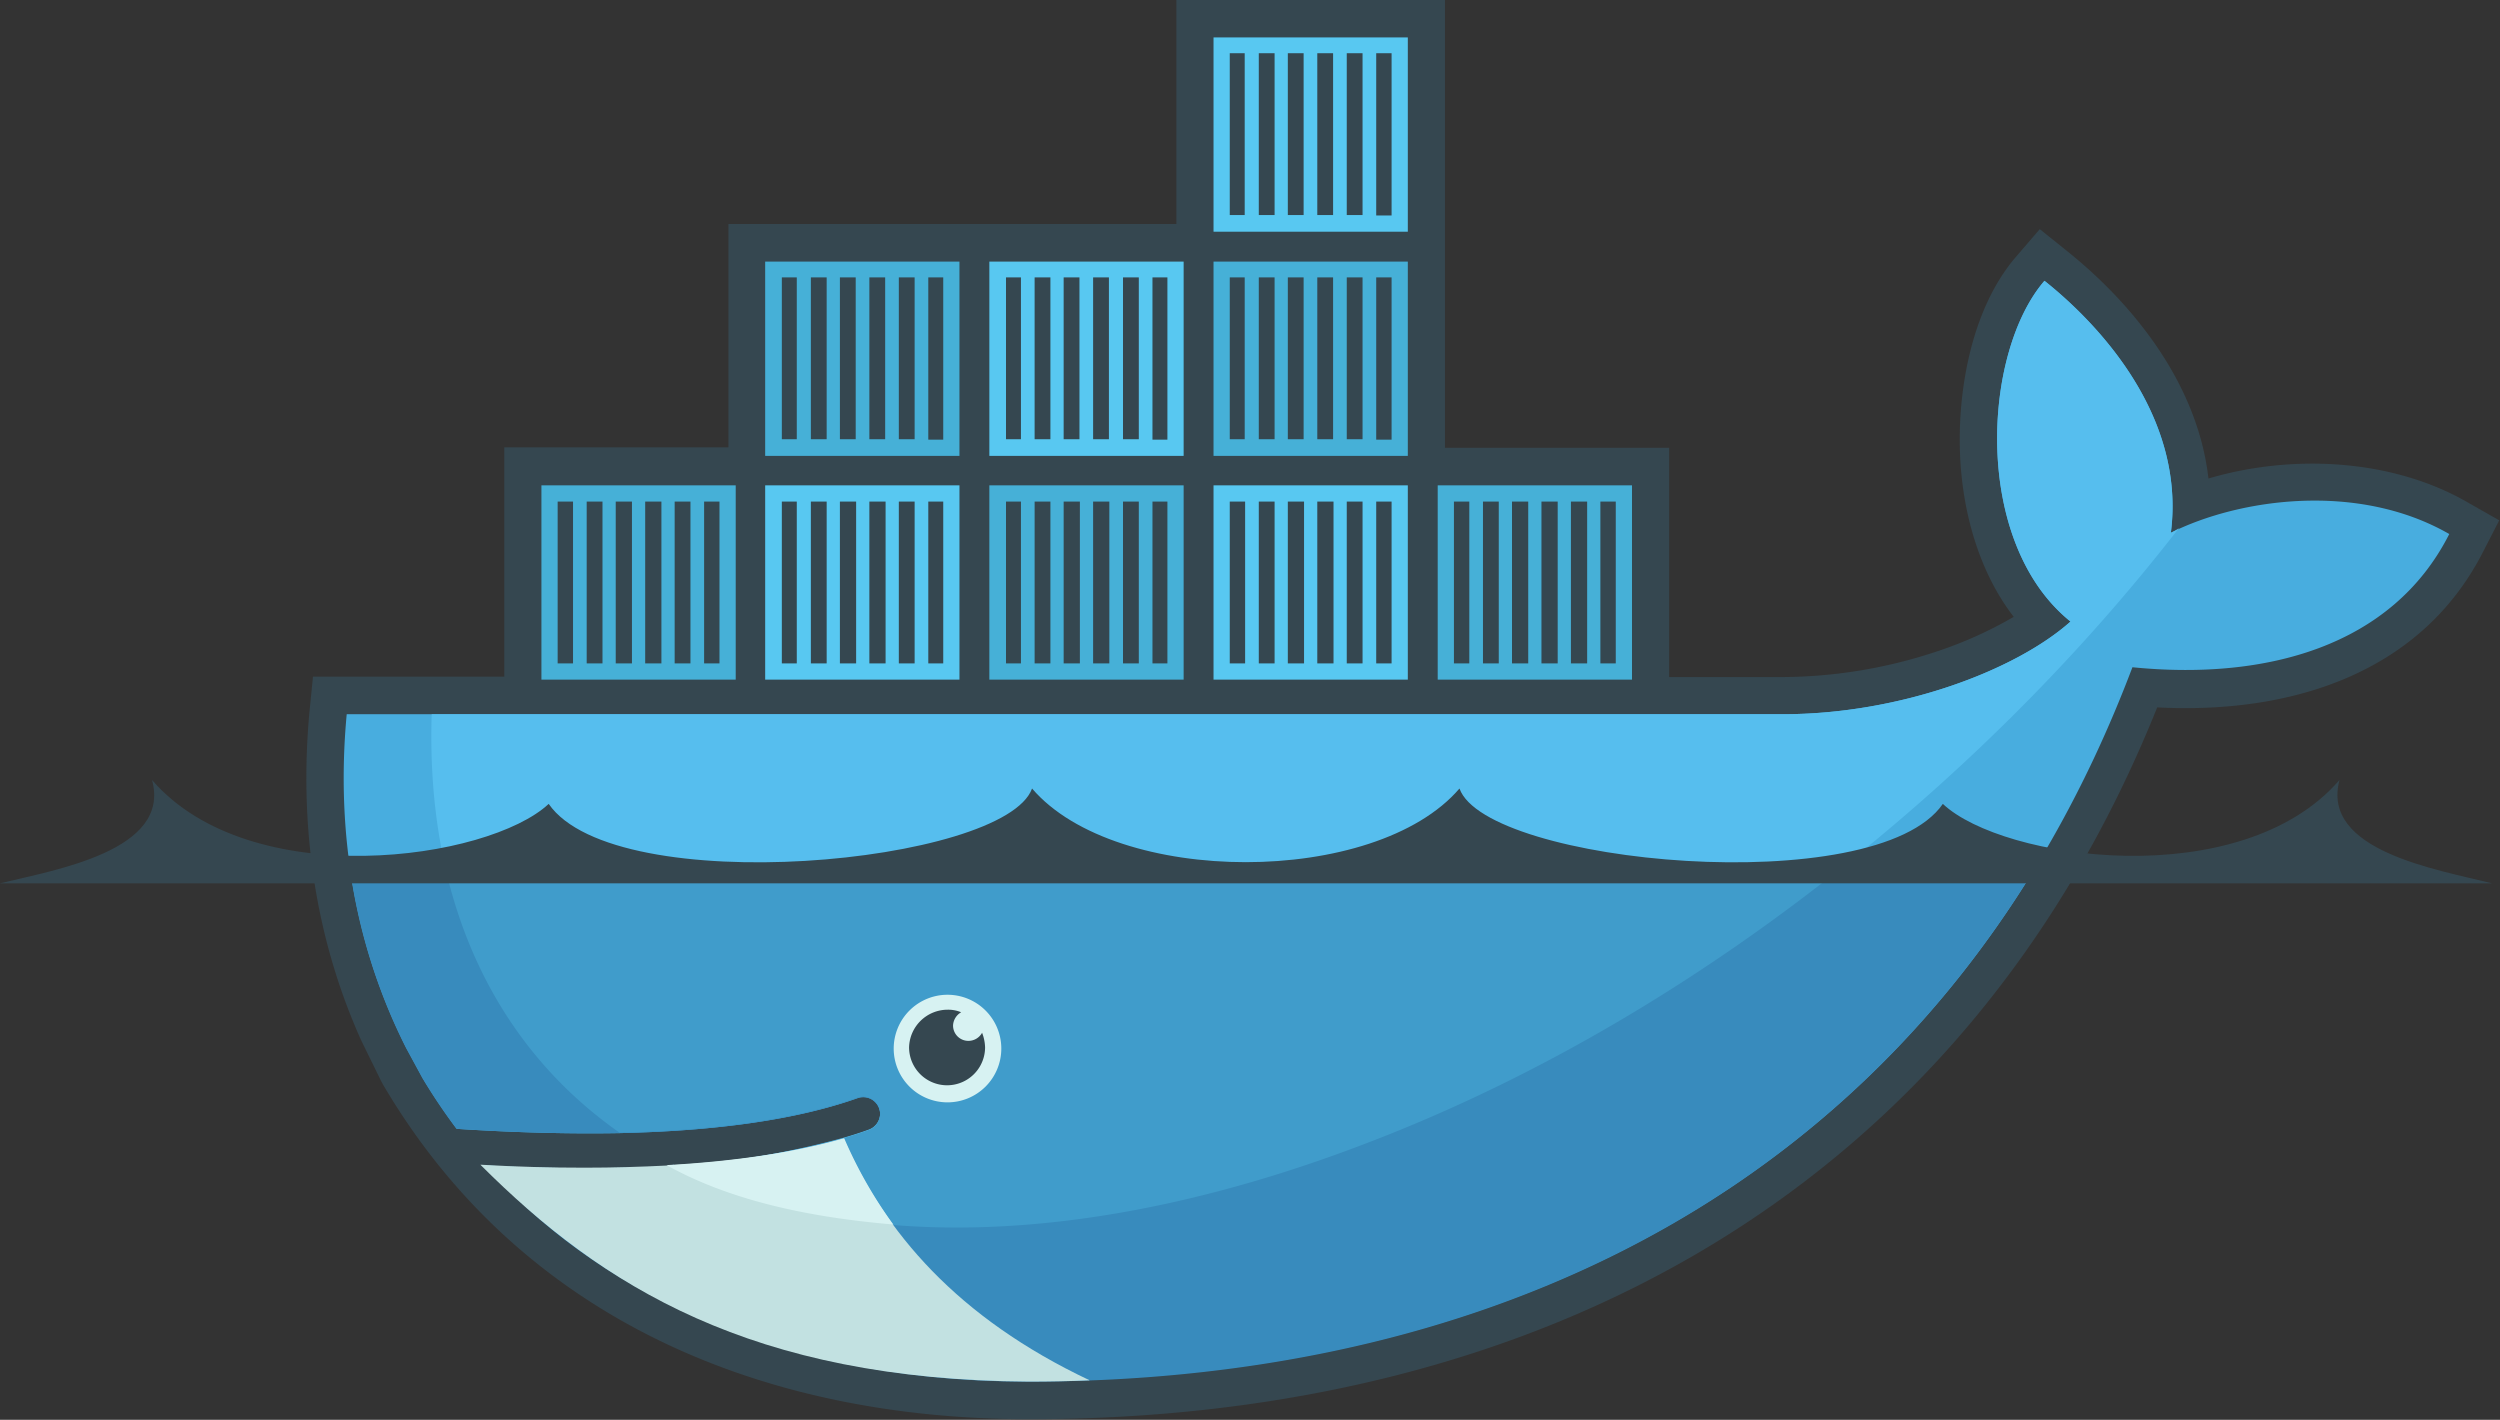 <?xml version="1.0" encoding="UTF-8" standalone="no"?>
<svg
   xmlns:dc="http://purl.org/dc/elements/1.1/"
   xmlns:cc="http://creativecommons.org/ns#"
   xmlns:rdf="http://www.w3.org/1999/02/22-rdf-syntax-ns#"
   xmlns:svg="http://www.w3.org/2000/svg"
   xmlns="http://www.w3.org/2000/svg"
   xmlns:sodipodi="http://sodipodi.sourceforge.net/DTD/sodipodi-0.dtd"
   xmlns:inkscape="http://www.inkscape.org/namespaces/inkscape"
   id="Ebene_1"
   data-name="Ebene 1"
   width="704.332"
   height="400"
   viewBox="0 0 704.332 400"
   version="1.1"
   sodipodi:docname="moby-dock.svg"
   inkscape:version="0.92.2 5c3e80d, 2017-08-06">
  <rect x="0" y="0" width="704.332" height="400" fill="#333333" stroke="none"/>
  <sodipodi:namedview
     pagecolor="#ffffff"
     bordercolor="#666666"
     borderopacity="1"
     objecttolerance="10"
     gridtolerance="10"
     guidetolerance="10"
     inkscape:pageopacity="0"
     inkscape:pageshadow="2"
     inkscape:window-width="1916"
     inkscape:window-height="1021"
     id="namedview158"
     showgrid="false"
     inkscape:zoom="0.39333333"
     inkscape:cx="304.1695"
     inkscape:cy="149.19999"
     inkscape:window-x="0"
     inkscape:window-y="57"
     inkscape:window-maximized="0"
     inkscape:current-layer="Ebene_1" />
  <defs
     id="defs4">
    <style
       id="style2">.cls-1{fill:#354750;}.cls-2{fill:#48addf;}.cls-3{fill:#56beee;}.cls-4{fill:#388bbd;}.cls-5{fill:#409ccb;}.cls-6{fill:#c2e1e1;}.cls-7{fill:#d7f2f2;}.cls-8{fill:#46b0d7;}.cls-9{fill:#58c8f1;}</style>
  </defs>
  <title
     id="title6">docker</title>
  <g
     id="image"
     transform="matrix(1.203,0,0,1.203,-7.22,-140.554)">
    <path
       id="background"
       class="cls-1"
       d="m 344.4,221.7 h 52.5 v 53.7 h 26.5 a 115.958,115.958 0 0 0 36.5,-6.1 95.711,95.711 0 0 0 17.7,-8 c -7.4,-9.6 -11.2,-21.9 -12.3,-33.9 -1.5,-16.4 1.8,-37.7 12.9,-50.5 l 5.5,-6.4 6.6,5.3 c 16.5,13.3 30.5,31.9 32.9,53.1 20,-5.9 43.4,-4.5 60.9,5.7 l 7.2,4.1 -3.8,7.4 c -14.8,29 -45.9,38 -76.3,36.4 C 465.8,395.6 366.9,449.2 247,449.2 185,449.2 128.2,426 95.8,371 l -0.5,-0.9 -4.7,-9.6 C 79.7,336.3 76,309.8 78.5,283.3 l 0.8,-8 h 44.8 v -53.7 h 52.5 v -52.3 h 104.9 v -52.5 h 62.9 v 104.9"
       inkscape:connector-curvature="0"
       style="fill:#354750" />
    <g
       id="whale">
      <path
         id="body"
         class="cls-2"
         d="m 514.4,241.6 c 3.5,-27.3 -16.9,-48.9 -29.6,-59 -14.6,16.9 -16.9,61.3 6.1,79.8 -12.8,11.4 -39.8,21.7 -67.4,21.7 H 87.2 c -2.7,28.8 2.4,55.4 14,78.2 l 3.8,7 a 137.346,137.346 0 0 0 8,11.9 v 0 c 13.9,0.9 26.5,1.2 38.2,1 v 0 c 22.9,-0.5 41.6,-3.2 55.7,-8.2 a 4.016,4.016 0 0 1 2.6,7.6 c -1.9,0.7 -3.8,1.3 -5.9,1.9 v 0 a 183.965,183.965 0 0 1 -38.5,6.3 c 0.9,0 -1,0.1 -1,0.1 -0.5,0 -1.2,0.1 -1.7,0.1 -6.1,0.3 -12.7,0.4 -19.4,0.4 -7.4,0 -14.6,-0.1 -22.6,-0.6 l -0.2,0.1 c 28,31.5 71.9,50.3 126.7,50.3 116.2,0 214.8,-51.5 258.5,-167.1 31,3.1 60.8,-4.7 74.2,-31.2 -21.4,-12.3 -49.2,-8.3 -65.2,-0.3"
         inkscape:connector-curvature="0"
         style="fill:#48addf" />
      <path
         id="highlight"
         class="cls-3"
         d="m 514.4,241.6 c 3.5,-27.3 -16.9,-48.9 -29.6,-59 -14.6,16.9 -16.9,61.3 6.1,79.8 -12.8,11.4 -39.8,21.7 -67.4,21.7 H 107.1 c -1.4,44.1 15,77.7 44,97.9 v 0 c 22.9,-0.5 41.6,-3.2 55.7,-8.2 a 4.016,4.016 0 0 1 2.6,7.6 c -1.9,0.7 -3.8,1.3 -5.9,1.9 v 0 a 194.062,194.062 0 0 1 -39.6,6.6 l -0.4,-0.4 c 39.5,20.3 96.9,20.3 162.6,-5 73.7,-28.3 142.4,-82.3 190.2,-144 a 8.627,8.627 0 0 1 -1.9,1.1"
         inkscape:connector-curvature="0"
         style="fill:#56beee" />
      <path
         id="underwater"
         class="cls-4"
         d="m 87.8,319.2 a 135.371,135.371 0 0 0 13.3,43.1 l 3.8,7 a 137.346,137.346 0 0 0 8,11.9 c 13.9,0.9 26.5,1.2 38.2,1 22.9,-0.5 41.6,-3.2 55.7,-8.2 a 4.016,4.016 0 0 1 2.6,7.6 c -1.9,0.7 -3.8,1.3 -5.9,1.9 v 0 a 187.298,187.298 0 0 1 -39.5,6.4 13.401,13.401 0 0 0 -2,0.1 c -6.1,0.3 -12.6,0.6 -19.3,0.6 -7.4,0 -14.8,-0.1 -22.9,-0.6 28,31.5 72.1,50.4 127,50.4 99.5,0 186,-37.8 236.4,-121.2 H 87.8"
         inkscape:connector-curvature="0"
         style="fill:#388bbd" />
      <path
         id="underwater-highlight"
         class="cls-5"
         d="m 110.1,319.2 c 6,27.1 20.3,48.4 41,62.9 22.9,-0.5 41.6,-3.2 55.7,-8.2 a 4.016,4.016 0 0 1 2.6,7.6 c -1.9,0.7 -3.8,1.3 -5.9,1.9 v 0 a 190.385,190.385 0 0 1 -39.8,6.4 c 39.5,20.3 96.7,20 162.5,-5.3 39.8,-15.2 78.1,-38 112.4,-65.5 H 110.1"
         inkscape:connector-curvature="0"
         style="fill:#409ccb" />
      <path
         id="beard"
         class="cls-6"
         d="m 261.2,440.1 c -31.1,-14.7 -48.1,-34.8 -57.6,-56.6 -11.5,3.3 -25.4,5.4 -41.5,6.3 -6.1,0.3 -12.5,0.5 -19.2,0.5 -7.8,0 -15.8,-0.2 -24.4,-0.7 28.5,28.5 63.5,50.4 128.4,50.8 4.9,0 9.6,-0.1 14.3,-0.3"
         inkscape:connector-curvature="0"
         style="fill:#c2e1e1" />
      <path
         id="beard-highlight"
         class="cls-7"
         d="m 215.2,403.6 a 104.803,104.803 0 0 1 -11.5,-20.2 c -11.5,3.3 -25.5,5.4 -41.6,6.3 11,6.1 27,11.7 53.1,13.9"
         inkscape:connector-curvature="0"
         style="fill:#d7f2f2" />
      <g
         id="eye">
        <path
           id="white"
           class="cls-7"
           d="m 227.9,349.8 a 12.6,12.6 0 1 1 -12.6,12.6 12.611,12.611 0 0 1 12.6,-12.6"
           inkscape:connector-curvature="0"
           style="fill:#d7f2f2" />
        <path
           id="pupil"
           class="cls-1"
           d="m 227.9,353.3 a 7.943,7.943 0 0 1 3.2,0.6 3.756,3.756 0 0 0 -1.9,3.1 3.584,3.584 0 0 0 3.6,3.6 3.661,3.661 0 0 0 3.2,-1.9 10.323,10.323 0 0 1 0.7,3.4 8.9,8.9 0 1 1 -17.8,0 9.053,9.053 0 0 1 9,-8.8"
           inkscape:connector-curvature="0"
           style="fill:#354750" />
      </g>
    </g>
    <path
       id="water"
       class="cls-1"
       d="m 6,323.7 h 583.6 c -12.7,-3.2 -40.2,-7.6 -35.7,-24.2 -23.1,26.7 -78.9,18.8 -92.9,5.6 -15.6,22.7 -106.9,14.1 -113.2,-3.6 -19.7,23 -80.4,23 -100.1,0 -6.4,17.7 -97.5,26.3 -113.2,3.6 -14.1,13.2 -69.8,21.1 -92.9,-5.6 4.6,16.6 -22.9,21.1 -35.6,24.2"
       inkscape:connector-curvature="0"
       style="fill:#354750" />
    <g
       id="containers">
      <polygon
         class="cls-8"
         points="178.3,230.5 178.3,276 132.8,276 132.8,230.5 "
         id="polygon20"
         style="fill:#46b0d7" />
      <rect
         class="cls-8"
         x="185.2"
         y="178.1"
         width="45.5"
         height="45.5"
         id="rect22"
         style="fill:#46b0d7" />
      <rect
         class="cls-9"
         x="185.2"
         y="230.5"
         width="45.5"
         height="45.5"
         id="rect24"
         style="fill:#58c8f1" />
      <rect
         class="cls-8"
         x="237.7"
         y="230.5"
         width="45.5"
         height="45.5"
         id="rect26"
         style="fill:#46b0d7" />
      <rect
         class="cls-9"
         x="237.7"
         y="178.1"
         width="45.5"
         height="45.5"
         id="rect28"
         style="fill:#58c8f1" />
      <rect
         class="cls-9"
         x="290.2"
         y="230.5"
         width="45.5"
         height="45.5"
         id="rect30"
         style="fill:#58c8f1" />
      <rect
         class="cls-8"
         x="290.2"
         y="178.1"
         width="45.5"
         height="45.5"
         id="rect32"
         style="fill:#46b0d7" />
      <rect
         class="cls-9"
         x="290.2"
         y="125.6"
         width="45.5"
         height="45.5"
         id="rect34"
         style="fill:#58c8f1" />
      <rect
         class="cls-8"
         x="342.7"
         y="230.5"
         width="45.5"
         height="45.5"
         id="rect36"
         style="fill:#46b0d7" />
      <g
         id="grid1">
        <polygon
           class="cls-1"
           points="350.1,234.3 350.1,272.2 346.5,272.2 346.5,234.3 "
           id="polygon38"
           style="fill:#354750" />
        <polygon
           class="cls-1"
           points="357,234.3 357,272.2 353.3,272.2 353.3,234.3 "
           id="polygon40"
           style="fill:#354750" />
        <polygon
           class="cls-1"
           points="363.9,234.3 363.9,272.2 360.1,272.2 360.1,234.3 "
           id="polygon42"
           style="fill:#354750" />
        <polygon
           class="cls-1"
           points="370.8,234.3 370.8,272.2 367,272.2 367,234.3 "
           id="polygon44"
           style="fill:#354750" />
        <polygon
           class="cls-1"
           points="377.7,234.3 377.7,272.2 373.9,272.2 373.9,234.3 "
           id="polygon46"
           style="fill:#354750" />
        <polyline
           class="cls-1"
           points="380.8 234.3 384.4 234.3 384.4 272.2 380.8 272.2 380.8 234.3"
           id="polyline48"
           style="fill:#354750" />
      </g>
      <g
         id="grid2">
        <rect
           class="cls-1"
           x="294"
           y="129.3"
           width="3.5"
           height="37.9"
           id="rect51"
           style="fill:#354750" />
        <rect
           class="cls-1"
           x="300.8"
           y="129.3"
           width="3.7"
           height="37.9"
           id="rect53"
           style="fill:#354750" />
        <rect
           class="cls-1"
           x="307.6"
           y="129.3"
           width="3.7"
           height="37.9"
           id="rect55"
           style="fill:#354750" />
        <rect
           class="cls-1"
           x="314.5"
           y="129.3"
           width="3.7"
           height="37.9"
           id="rect57"
           style="fill:#354750" />
        <rect
           class="cls-1"
           x="321.4"
           y="129.3"
           width="3.7"
           height="37.9"
           id="rect59"
           style="fill:#354750" />
        <polyline
           class="cls-1"
           points="328.3 129.3 331.9 129.3 331.9 167.3 328.3 167.3 328.3 129.3"
           id="polyline61"
           style="fill:#354750" />
      </g>
      <g
         id="grid3">
        <rect
           class="cls-1"
           x="294"
           y="181.8"
           width="3.5"
           height="37.9"
           id="rect64"
           style="fill:#354750" />
        <rect
           class="cls-1"
           x="300.8"
           y="181.8"
           width="3.7"
           height="37.9"
           id="rect66"
           style="fill:#354750" />
        <rect
           class="cls-1"
           x="307.6"
           y="181.8"
           width="3.7"
           height="37.9"
           id="rect68"
           style="fill:#354750" />
        <rect
           class="cls-1"
           x="314.5"
           y="181.8"
           width="3.7"
           height="37.9"
           id="rect70"
           style="fill:#354750" />
        <rect
           class="cls-1"
           x="321.4"
           y="181.8"
           width="3.7"
           height="37.9"
           id="rect72"
           style="fill:#354750" />
        <polyline
           class="cls-1"
           points="328.3 181.8 331.9 181.8 331.9 219.8 328.3 219.8 328.3 181.8"
           id="polyline74"
           style="fill:#354750" />
      </g>
      <g
         id="grid4">
        <polygon
           class="cls-1"
           points="297.6,234.3 297.6,272.2 294,272.2 294,234.3 "
           id="polygon77"
           style="fill:#354750" />
        <polygon
           class="cls-1"
           points="304.5,234.3 304.5,272.2 300.8,272.2 300.8,234.3 "
           id="polygon79"
           style="fill:#354750" />
        <polygon
           class="cls-1"
           points="311.4,234.3 311.4,272.2 307.6,272.2 307.6,234.3 "
           id="polygon81"
           style="fill:#354750" />
        <polygon
           class="cls-1"
           points="318.3,234.3 318.3,272.2 314.5,272.2 314.5,234.3 "
           id="polygon83"
           style="fill:#354750" />
        <polygon
           class="cls-1"
           points="325.1,234.3 325.1,272.2 321.4,272.2 321.4,234.3 "
           id="polygon85"
           style="fill:#354750" />
        <polyline
           class="cls-1"
           points="328.3 234.3 331.9 234.3 331.9 272.2 328.3 272.2 328.3 234.3"
           id="polyline87"
           style="fill:#354750" />
      </g>
      <g
         id="grid5">
        <rect
           class="cls-1"
           x="241.6"
           y="181.8"
           width="3.5"
           height="37.9"
           id="rect90"
           style="fill:#354750" />
        <rect
           class="cls-1"
           x="248.3"
           y="181.8"
           width="3.7"
           height="37.9"
           id="rect92"
           style="fill:#354750" />
        <rect
           class="cls-1"
           x="255.1"
           y="181.8"
           width="3.7"
           height="37.9"
           id="rect94"
           style="fill:#354750" />
        <rect
           class="cls-1"
           x="262"
           y="181.8"
           width="3.7"
           height="37.9"
           id="rect96"
           style="fill:#354750" />
        <rect
           class="cls-1"
           x="269"
           y="181.8"
           width="3.7"
           height="37.9"
           id="rect98"
           style="fill:#354750" />
        <polyline
           class="cls-1"
           points="275.9 181.8 279.4 181.8 279.4 219.8 275.9 219.8 275.9 181.8"
           id="polyline100"
           style="fill:#354750" />
      </g>
      <g
         id="grid6">
        <polygon
           class="cls-1"
           points="245.1,234.3 245.1,272.2 241.6,272.2 241.6,234.3 "
           id="polygon103"
           style="fill:#354750" />
        <polygon
           class="cls-1"
           points="252,234.3 252,272.2 248.3,272.2 248.3,234.3 "
           id="polygon105"
           style="fill:#354750" />
        <polygon
           class="cls-1"
           points="258.9,234.3 258.9,272.2 255.1,272.2 255.1,234.3 "
           id="polygon107"
           style="fill:#354750" />
        <polygon
           class="cls-1"
           points="265.8,234.3 265.8,272.2 262,272.2 262,234.3 "
           id="polygon109"
           style="fill:#354750" />
        <polygon
           class="cls-1"
           points="272.7,234.3 272.7,272.2 269,272.2 269,234.3 "
           id="polygon111"
           style="fill:#354750" />
        <polyline
           class="cls-1"
           points="275.9 234.3 279.4 234.3 279.4 272.2 275.9 272.2 275.9 234.3"
           id="polyline113"
           style="fill:#354750" />
      </g>
      <g
         id="grid7">
        <polygon
           class="cls-1"
           points="192.6,234.3 192.6,272.2 189.1,272.2 189.1,234.3 "
           id="polygon116"
           style="fill:#354750" />
        <polygon
           class="cls-1"
           points="199.6,234.3 199.6,272.2 195.9,272.2 195.9,234.3 "
           id="polygon118"
           style="fill:#354750" />
        <polygon
           class="cls-1"
           points="206.5,234.3 206.5,272.2 202.7,272.2 202.7,234.3 "
           id="polygon120"
           style="fill:#354750" />
        <polygon
           class="cls-1"
           points="213.4,234.3 213.4,272.2 209.6,272.2 209.6,234.3 "
           id="polygon122"
           style="fill:#354750" />
        <polygon
           class="cls-1"
           points="220.2,234.3 220.2,272.2 216.5,272.2 216.5,234.3 "
           id="polygon124"
           style="fill:#354750" />
        <polyline
           class="cls-1"
           points="223.4 234.3 226.9 234.3 226.9 272.2 223.4 272.2 223.4 234.3"
           id="polyline126"
           style="fill:#354750" />
      </g>
      <g
         id="grid8">
        <rect
           class="cls-1"
           x="189.1"
           y="181.8"
           width="3.5"
           height="37.9"
           id="rect129"
           style="fill:#354750" />
        <rect
           class="cls-1"
           x="195.9"
           y="181.8"
           width="3.7"
           height="37.9"
           id="rect131"
           style="fill:#354750" />
        <rect
           class="cls-1"
           x="202.7"
           y="181.8"
           width="3.7"
           height="37.9"
           id="rect133"
           style="fill:#354750" />
        <rect
           class="cls-1"
           x="209.6"
           y="181.8"
           width="3.7"
           height="37.9"
           id="rect135"
           style="fill:#354750" />
        <rect
           class="cls-1"
           x="216.5"
           y="181.8"
           width="3.7"
           height="37.9"
           id="rect137"
           style="fill:#354750" />
        <polyline
           class="cls-1"
           points="223.4 181.8 226.9 181.8 226.9 219.8 223.4 219.8 223.4 181.8"
           id="polyline139"
           style="fill:#354750" />
      </g>
      <g
         id="grid9">
        <polygon
           class="cls-1"
           points="140.2,234.3 140.2,272.2 136.6,272.2 136.6,234.3 "
           id="polygon142"
           style="fill:#354750" />
        <polygon
           class="cls-1"
           points="147.1,234.3 147.1,272.2 143.4,272.2 143.4,234.3 "
           id="polygon144"
           style="fill:#354750" />
        <polygon
           class="cls-1"
           points="154,234.3 154,272.2 150.2,272.2 150.2,234.3 "
           id="polygon146"
           style="fill:#354750" />
        <polygon
           class="cls-1"
           points="160.9,234.3 160.9,272.2 157.1,272.2 157.1,234.3 "
           id="polygon148"
           style="fill:#354750" />
        <polygon
           class="cls-1"
           points="167.7,234.3 167.7,272.2 164,272.2 164,234.3 "
           id="polygon150"
           style="fill:#354750" />
        <polyline
           class="cls-1"
           points="170.9 234.3 174.5 234.3 174.5 272.2 170.9 272.2 170.9 234.3"
           id="polyline152"
           style="fill:#354750" />
      </g>
    </g>
  </g>
</svg>

